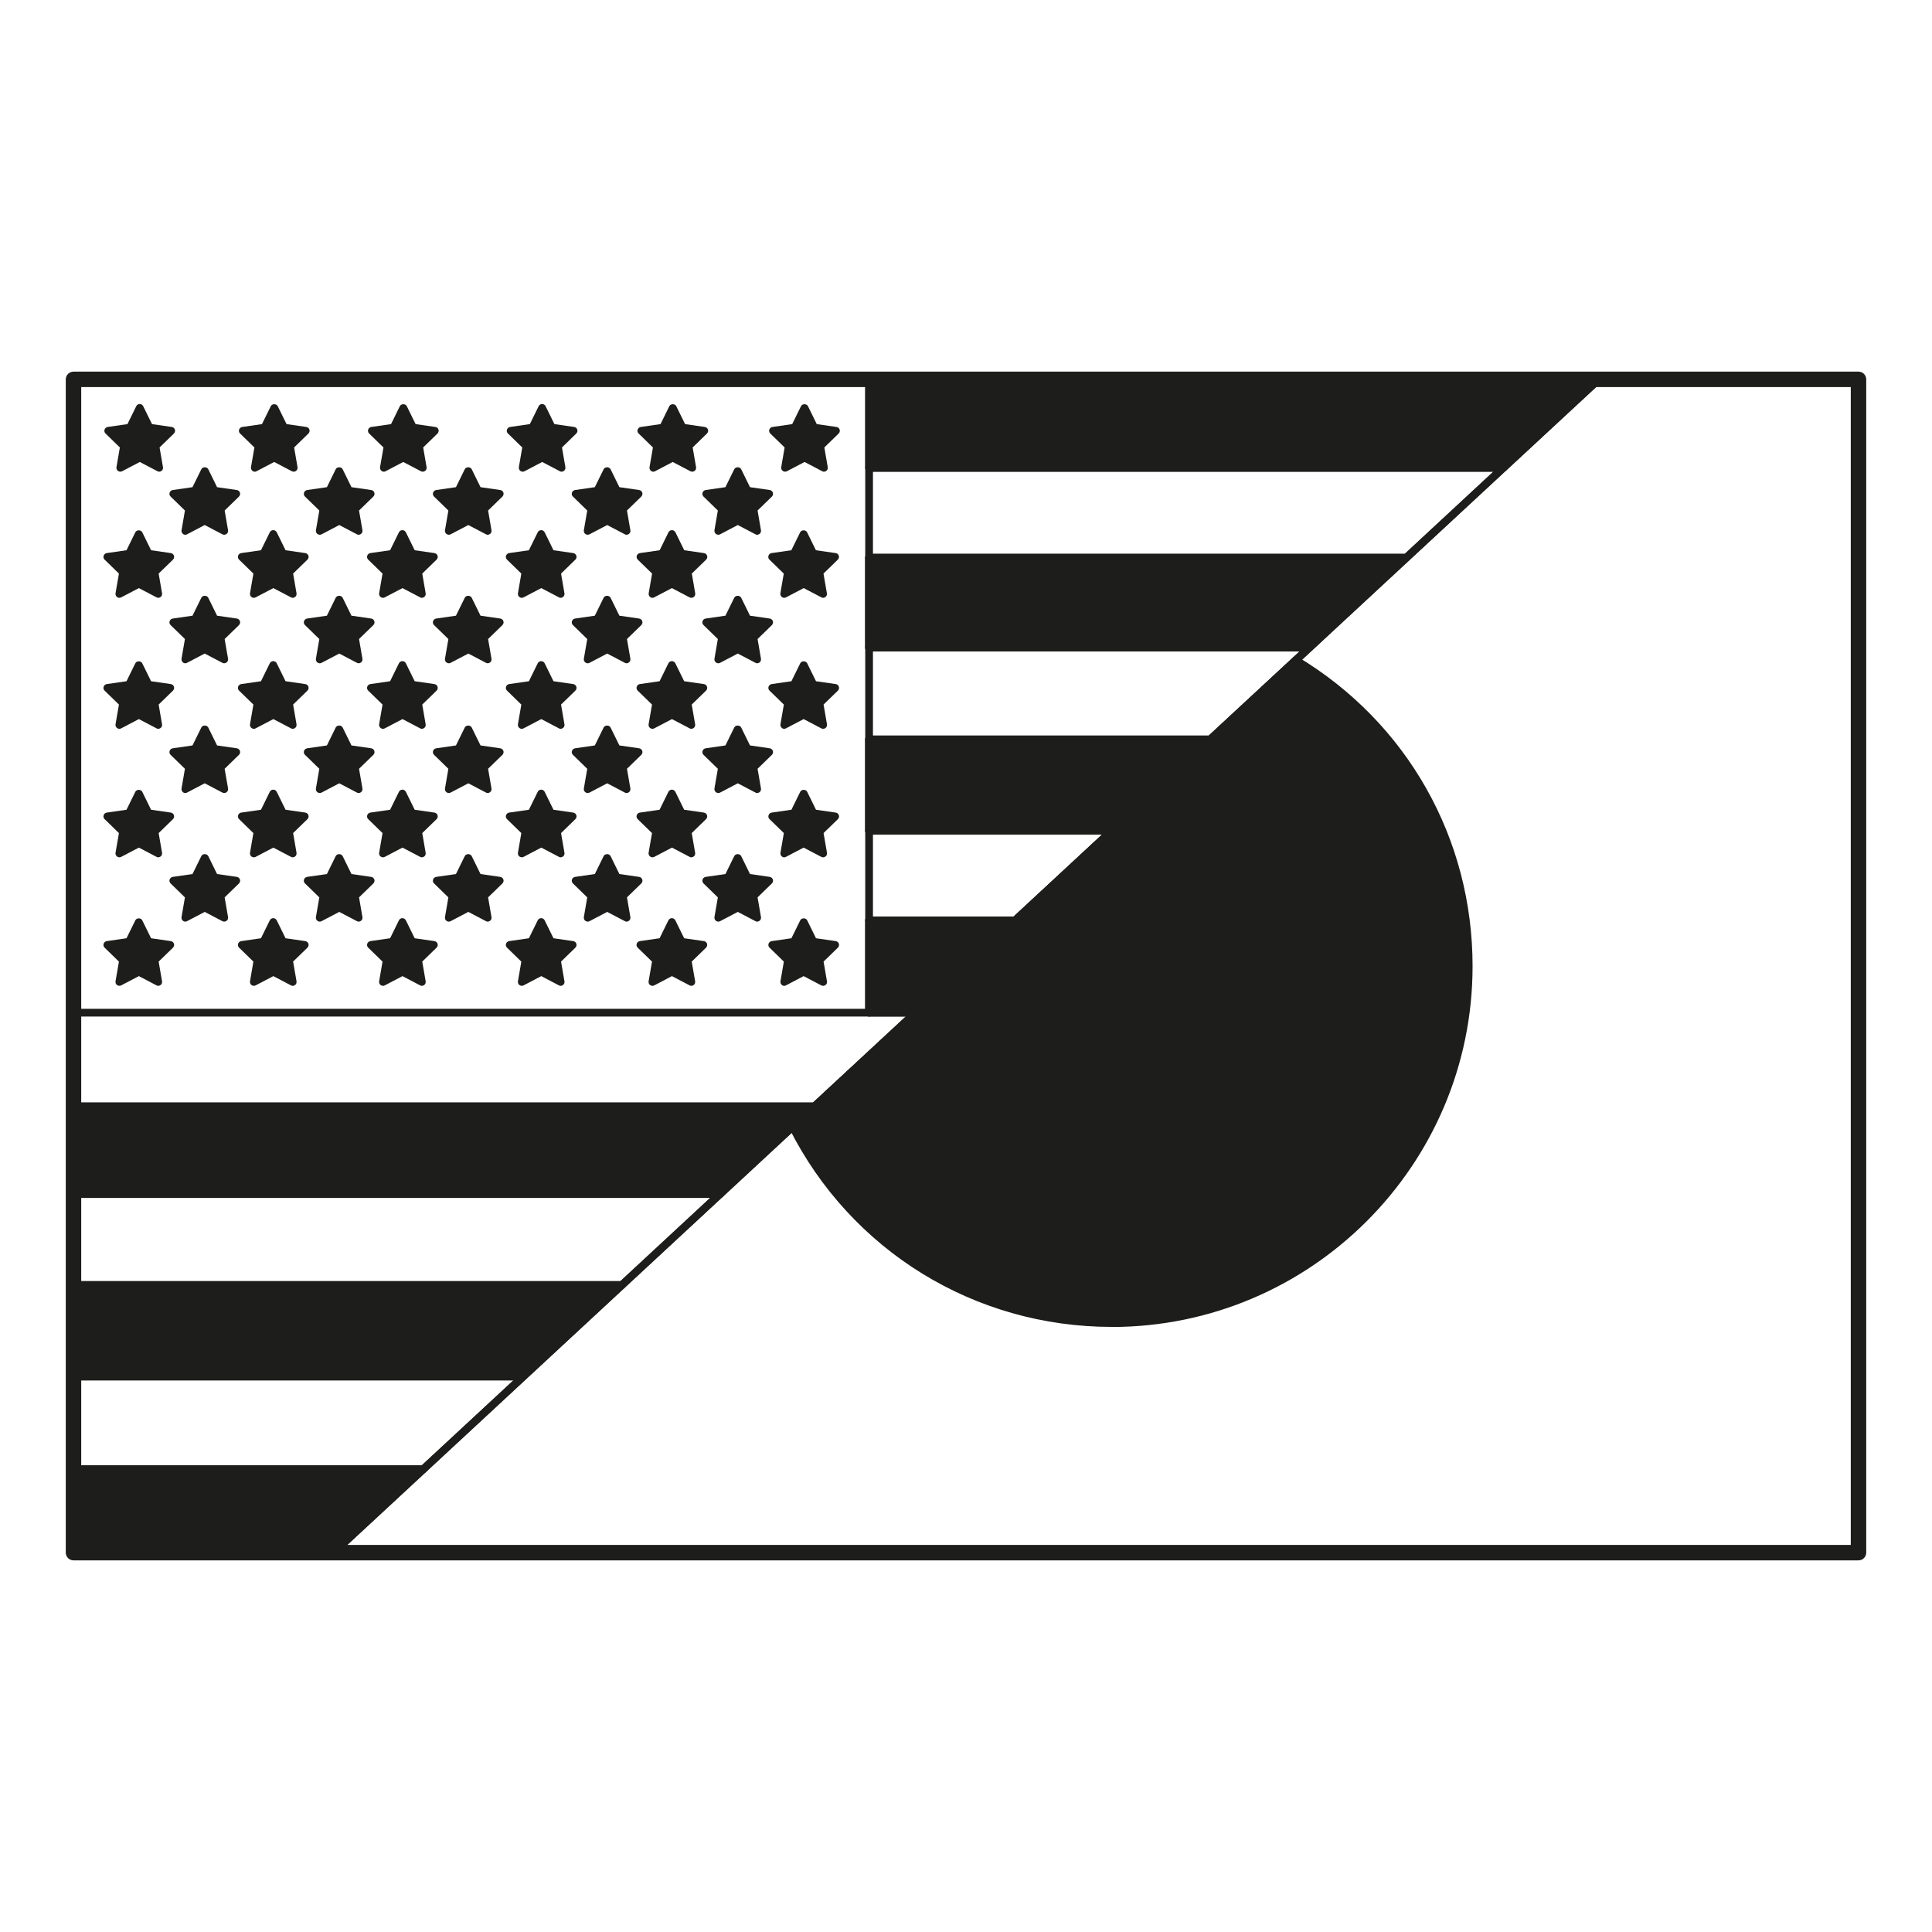 <?xml version="1.0" encoding="UTF-8"?><svg id="import" xmlns="http://www.w3.org/2000/svg" width="250" height="250" viewBox="0 0 250 250"><defs><style>.cls-1{fill:#1d1d1b;}</style></defs><g><polygon class="cls-1" points="54.78 190.11 43.13 200.9 9.51 200.9 9.51 190.11 54.78 190.11"/><path class="cls-1" d="M43.13,201.41H9.51c-.28,0-.5-.22-.5-.5v-10.8c0-.28,.22-.5,.5-.5H54.78c.21,0,.39,.13,.47,.32s.03,.41-.13,.55l-11.65,10.8c-.09,.09-.21,.13-.34,.13Zm-33.12-1H42.93l10.57-9.8H10.01v9.8Z"/></g><g><polygon class="cls-1" points="206.87 49.1 194.53 60.54 112.46 60.54 112.46 49.1 206.87 49.1"/><path class="cls-1" d="M194.53,61.04H112.46c-.28,0-.5-.22-.5-.5v-11.44c0-.28,.22-.5,.5-.5h94.41c.21,0,.39,.13,.47,.32s.03,.41-.13,.55l-12.34,11.44c-.09,.09-.21,.13-.34,.13Zm-81.57-1h81.37l11.26-10.44H112.96v10.44Z"/></g><g><polygon class="cls-1" points="105.4 143.18 102.58 145.79 93.18 154.5 9.51 154.5 9.51 143.18 105.4 143.18"/><path class="cls-1" d="M93.18,155H9.51c-.28,0-.5-.22-.5-.5v-11.33c0-.28,.22-.5,.5-.5H105.4c.21,0,.39,.13,.47,.32s.02,.41-.13,.55l-12.22,11.33c-.09,.09-.21,.13-.34,.13Zm-83.17-1H92.98l11.14-10.33H10.01v10.33Z"/></g><g><polygon class="cls-1" points="80.48 166.27 67.71 178.11 9.51 178.11 9.51 166.27 80.48 166.27"/><path class="cls-1" d="M67.71,178.62H9.51c-.28,0-.5-.22-.5-.5v-11.84c0-.28,.22-.5,.5-.5H80.48c.21,0,.39,.13,.47,.32s.03,.41-.13,.55l-12.77,11.84c-.09,.09-.21,.13-.34,.13Zm-57.7-1h57.5l11.69-10.84H10.01v10.84Z"/></g><path class="cls-1" d="M54.78,190.61H9.51c-.28,0-.5-.22-.5-.5v-11.99c0-.28,.22-.5,.5-.5h58.2c.21,0,.39,.13,.47,.32s.03,.41-.13,.55l-12.93,11.99c-.09,.09-.21,.13-.34,.13Zm-44.77-1H54.58l11.85-10.99H10.01v10.99Z"/><path class="cls-1" d="M80.48,166.78H9.51c-.28,0-.5-.22-.5-.5v-11.77c0-.28,.22-.5,.5-.5H93.17c.21,0,.39,.13,.47,.32s.03,.41-.13,.55l-12.69,11.77c-.09,.09-.21,.13-.34,.13Zm-70.47-1H80.28l11.61-10.77H10.01v10.77Z"/><path class="cls-1" d="M105.4,143.67H9.51c-.28,0-.5-.22-.5-.5V49.09c0-.28,.22-.5,.5-.5H112.46c.28,0,.5,.22,.5,.5v10.94h81.57c.21,0,.39,.13,.47,.32s.03,.41-.13,.55l-12.55,11.64c-.09,.09-.21,.13-.34,.13H112.96v10.63h56.48c.21,0,.39,.13,.47,.32s.02,.41-.13,.55l-12.82,11.88c-.09,.08-.21,.13-.34,.13h-43.66v10.8h30.93c.21,0,.39,.13,.47,.32s.03,.41-.13,.55l-12.52,11.61c-.09,.09-.21,.13-.34,.13h-18.41v10.94h5.53c.21,0,.39,.13,.47,.32s.03,.41-.13,.55l-13.09,12.14c-.09,.09-.21,.13-.34,.13Zm-95.39-1H105.2l12.01-11.14h-4.76c-.28,0-.5-.22-.5-.5v-11.94c0-.28,.22-.5,.5-.5h18.71l11.44-10.61h-30.16c-.28,0-.5-.22-.5-.5v-11.8c0-.28,.22-.5,.5-.5h43.96l11.74-10.88h-55.7c-.28,0-.5-.22-.5-.5v-11.63c0-.28,.22-.5,.5-.5h69.32l11.47-10.64H112.46c-.28,0-.5-.22-.5-.5v-10.94H10.01v93.08Z"/><path class="cls-1" d="M240.49,201.41H43.13c-.21,0-.39-.13-.47-.32s-.03-.41,.13-.55l50.04-46.4s.04-.04,.06-.05L206.53,48.73c.09-.09,.21-.13,.34-.13h33.62c.28,0,.5,.22,.5,.5V200.91c0,.28-.22,.5-.5,.5Zm-196.09-1H239.99V49.59h-32.92l-113.55,105.28s-.04,.04-.06,.05l-49.05,45.48Z"/><g><path class="cls-1" d="M190.05,125c0,25.51-20.69,46.19-46.2,46.19-18.04,0-33.67-10.34-41.27-25.41l2.82-2.61,13.09-12.14,12.88-11.94,12.52-11.61,12.73-11.8,11.07-10.26c13.4,8.08,22.36,22.78,22.36,39.58Z"/><path class="cls-1" d="M143.85,171.7c-17.74,0-33.73-9.84-41.72-25.68-.1-.2-.06-.44,.11-.59l65.11-60.36c.16-.15,.41-.18,.6-.06,14.15,8.53,22.6,23.49,22.6,40.01,0,25.75-20.95,46.69-46.7,46.69Zm-40.65-25.8c7.87,15.31,23.42,24.8,40.65,24.8,25.2,0,45.7-20.5,45.7-45.69,0-16.04-8.14-30.57-21.8-38.96l-64.56,59.85Z"/></g><g><polygon class="cls-1" points="131.37 119.1 118.49 131.04 112.46 131.04 112.46 119.1 131.37 119.1"/><path class="cls-1" d="M118.49,131.54h-6.03c-.28,0-.5-.22-.5-.5v-11.94c0-.28,.22-.5,.5-.5h18.91c.21,0,.39,.13,.47,.32s.03,.41-.13,.55l-12.88,11.94c-.09,.09-.21,.13-.34,.13Zm-5.53-1h5.33l11.8-10.94h-17.14v10.94Z"/></g><path class="cls-1" d="M112.46,131.54H9.51c-.28,0-.5-.22-.5-.5s.22-.5,.5-.5H112.46c.28,0,.5,.22,.5,.5s-.22,.5-.5,.5Z"/><g><polygon class="cls-1" points="181.98 72.18 169.44 83.8 112.46 83.8 112.46 72.18 181.98 72.18"/><path class="cls-1" d="M169.44,84.3h-56.98c-.28,0-.5-.22-.5-.5v-11.63c0-.28,.22-.5,.5-.5h69.52c.21,0,.39,.13,.47,.32s.03,.41-.13,.55l-12.54,11.63c-.09,.09-.21,.13-.34,.13Zm-56.48-1h56.28l11.46-10.63H112.96v10.63Z"/></g><g><polygon class="cls-1" points="156.62 95.68 143.89 107.49 112.46 107.49 112.46 95.68 156.62 95.68"/><path class="cls-1" d="M143.89,107.99h-31.43c-.28,0-.5-.22-.5-.5v-11.8c0-.28,.22-.5,.5-.5h44.16c.21,0,.39,.13,.47,.32s.03,.41-.13,.55l-12.73,11.8c-.09,.09-.21,.13-.34,.13Zm-30.93-1h30.73l11.65-10.8h-42.39v10.8Z"/></g><path class="cls-1" d="M112.46,96.18c-.28,0-.5-.22-.5-.5v-11.88c0-.28,.22-.5,.5-.5s.5,.22,.5,.5v11.88c0,.28-.22,.5-.5,.5Z"/><path class="cls-1" d="M112.46,119.59c-.28,0-.5-.22-.5-.5v-11.61c0-.28,.22-.5,.5-.5s.5,.22,.5,.5v11.61c0,.28-.22,.5-.5,.5Z"/><path class="cls-1" d="M112.46,72.67c-.28,0-.5-.22-.5-.5v-11.64c0-.28,.22-.5,.5-.5s.5,.22,.5,.5v11.64c0,.28-.22,.5-.5,.5Z"/><path class="cls-1" d="M144.64,107.99h-.75c-.28,0-.5-.22-.5-.5s.22-.5,.5-.5h.75c.28,0,.5,.22,.5,.5s-.22,.5-.5,.5Z"/><path class="cls-1" d="M157.82,96.18h-1.2c-.28,0-.5-.22-.5-.5s.22-.5,.5-.5h1.2c.28,0,.5,.22,.5,.5s-.22,.5-.5,.5Z"/><g><polygon class="cls-1" points="18.09 59.21 15.57 60.54 16.05 57.73 14.01 55.74 16.83 55.33 18.09 52.78 19.35 55.33 22.17 55.74 20.13 57.73 20.61 60.54 18.09 59.21"/><path class="cls-1" d="M20.61,61.04c-.08,0-.16-.02-.23-.06l-2.29-1.2-2.29,1.2c-.17,.09-.37,.07-.53-.04-.15-.11-.23-.3-.2-.49l.44-2.55-1.85-1.8c-.14-.13-.19-.33-.13-.51,.06-.18,.22-.31,.4-.34l2.56-.37,1.14-2.32c.08-.17,.26-.28,.45-.28h0c.19,0,.36,.11,.45,.28l1.14,2.32,2.56,.37c.19,.03,.34,.16,.4,.34,.06,.18,0,.38-.13,.51l-1.85,1.8,.44,2.55c.03,.19-.04,.38-.2,.49-.09,.06-.19,.1-.29,.1Zm-5.53-4.95l1.31,1.28c.12,.12,.17,.28,.14,.44l-.31,1.81,1.62-.85c.14-.08,.32-.08,.46,0l1.62,.85-.31-1.81c-.03-.16,.03-.33,.14-.44l1.31-1.28-1.82-.26c-.16-.02-.3-.13-.38-.27l-.81-1.65-.81,1.65c-.07,.15-.21,.25-.38,.27l-1.82,.26Z"/></g><g><polygon class="cls-1" points="35.49 59.21 32.97 60.54 33.45 57.73 31.41 55.74 34.23 55.33 35.49 52.78 36.75 55.33 39.57 55.74 37.53 57.73 38.01 60.54 35.49 59.21"/><path class="cls-1" d="M32.97,61.04c-.1,0-.21-.03-.29-.1-.15-.11-.23-.3-.2-.49l.44-2.55-1.85-1.8c-.14-.13-.19-.33-.13-.51,.06-.18,.22-.31,.4-.34l2.56-.37,1.14-2.32c.17-.34,.73-.34,.9,0l1.14,2.32,2.56,.37c.19,.03,.34,.16,.4,.34,.06,.18,0,.38-.13,.51l-1.85,1.8,.44,2.55c.03,.19-.04,.38-.2,.49-.15,.11-.36,.13-.53,.04l-2.29-1.2-2.29,1.2c-.07,.04-.15,.06-.23,.06Zm2.52-2.33c.08,0,.16,.02,.23,.06l1.62,.85-.31-1.81c-.03-.16,.03-.33,.14-.44l1.31-1.28-1.82-.26c-.16-.02-.3-.13-.38-.27l-.81-1.65-.81,1.65c-.07,.15-.21,.25-.38,.27l-1.82,.26,1.31,1.28c.12,.12,.17,.28,.14,.44l-.31,1.81,1.62-.85c.07-.04,.15-.06,.23-.06Z"/></g><g><polygon class="cls-1" points="52.2 59.21 49.68 60.54 50.16 57.73 48.12 55.74 50.94 55.33 52.2 52.78 53.46 55.33 56.27 55.74 54.24 57.73 54.72 60.54 52.2 59.21"/><path class="cls-1" d="M49.67,61.04c-.1,0-.21-.03-.29-.1-.15-.11-.23-.3-.2-.49l.44-2.55-1.85-1.8c-.14-.13-.19-.33-.13-.51,.06-.18,.22-.31,.4-.34l2.56-.37,1.14-2.32c.17-.34,.73-.34,.9,0l1.14,2.32,2.56,.37c.19,.03,.34,.16,.4,.34,.06,.18,0,.38-.13,.51l-1.85,1.8,.44,2.55c.03,.19-.04,.38-.2,.49-.15,.11-.36,.13-.53,.04l-2.29-1.2-2.29,1.2c-.07,.04-.15,.06-.23,.06Zm2.52-2.33c.08,0,.16,.02,.23,.06l1.62,.85-.31-1.81c-.03-.16,.03-.33,.14-.44l1.31-1.28-1.82-.26c-.16-.02-.3-.13-.38-.27l-.81-1.65-.81,1.65c-.07,.15-.21,.25-.38,.27l-1.82,.26,1.31,1.28c.12,.12,.17,.28,.14,.44l-.31,1.81,1.62-.85c.07-.04,.15-.06,.23-.06Z"/></g><g><polygon class="cls-1" points="70.16 59.21 67.64 60.54 68.12 57.73 66.08 55.74 68.9 55.33 70.16 52.78 71.42 55.33 74.24 55.74 72.2 57.73 72.68 60.54 70.16 59.21"/><path class="cls-1" d="M72.68,61.04c-.08,0-.16-.02-.23-.06l-2.29-1.2-2.29,1.2c-.17,.09-.37,.07-.53-.04-.15-.11-.23-.3-.2-.49l.44-2.55-1.85-1.8c-.14-.13-.19-.33-.13-.51,.06-.18,.22-.31,.4-.34l2.56-.37,1.14-2.32c.08-.17,.26-.28,.45-.28h0c.19,0,.36,.11,.45,.28l1.14,2.32,2.56,.37c.19,.03,.34,.16,.4,.34,.06,.18,0,.38-.13,.51l-1.85,1.8,.44,2.55c.03,.19-.04,.38-.2,.49-.09,.06-.19,.1-.29,.1Zm-5.53-4.95l1.31,1.28c.12,.12,.17,.28,.14,.44l-.31,1.81,1.62-.85c.14-.08,.32-.08,.46,0l1.62,.85-.31-1.81c-.03-.16,.03-.33,.14-.44l1.31-1.28-1.82-.26c-.16-.02-.3-.13-.38-.27l-.81-1.65-.81,1.65c-.07,.15-.21,.25-.38,.27l-1.82,.26Z"/></g><g><polygon class="cls-1" points="87.07 59.21 84.55 60.54 85.03 57.73 82.99 55.74 85.81 55.33 87.07 52.78 88.33 55.33 91.14 55.74 89.11 57.73 89.59 60.54 87.07 59.21"/><path class="cls-1" d="M84.54,61.04c-.1,0-.21-.03-.29-.1-.15-.11-.23-.3-.2-.49l.44-2.55-1.85-1.8c-.14-.13-.19-.33-.13-.51,.06-.18,.22-.31,.4-.34l2.56-.37,1.14-2.32c.17-.34,.73-.34,.9,0l1.14,2.32,2.56,.37c.19,.03,.34,.16,.4,.34,.06,.18,0,.38-.13,.51l-1.85,1.8,.44,2.55c.03,.19-.04,.38-.2,.49-.15,.11-.36,.13-.53,.04l-2.29-1.2-2.29,1.2c-.07,.04-.15,.06-.23,.06Zm2.52-2.33c.08,0,.16,.02,.23,.06l1.62,.85-.31-1.81c-.03-.16,.03-.33,.14-.44l1.31-1.28-1.82-.26c-.16-.02-.3-.13-.38-.27l-.81-1.65-.81,1.65c-.07,.15-.21,.25-.38,.27l-1.82,.26,1.31,1.28c.12,.12,.17,.28,.14,.44l-.31,1.81,1.62-.85c.07-.04,.15-.06,.23-.06Z"/></g><g><polygon class="cls-1" points="104.11 59.21 101.59 60.54 102.07 57.73 100.03 55.74 102.85 55.33 104.11 52.78 105.37 55.33 108.19 55.74 106.15 57.73 106.63 60.54 104.11 59.21"/><path class="cls-1" d="M106.63,61.04c-.08,0-.16-.02-.23-.06l-2.29-1.2-2.29,1.2c-.17,.09-.37,.07-.53-.04-.15-.11-.23-.3-.2-.49l.44-2.55-1.85-1.8c-.14-.13-.19-.33-.13-.51,.06-.18,.22-.31,.4-.34l2.56-.37,1.14-2.32c.17-.34,.73-.34,.9,0l1.14,2.32,2.56,.37c.19,.03,.34,.16,.4,.34,.06,.18,0,.38-.13,.51l-1.85,1.8,.44,2.55c.03,.19-.04,.38-.2,.49-.09,.06-.19,.1-.29,.1Zm-2.52-2.33c.08,0,.16,.02,.23,.06l1.62,.85-.31-1.81c-.03-.16,.03-.33,.14-.44l1.31-1.28-1.82-.26c-.16-.02-.3-.13-.38-.27l-.81-1.65-.81,1.65c-.07,.15-.21,.25-.38,.27l-1.82,.26,1.31,1.28c.12,.12,.17,.28,.14,.44l-.31,1.81,1.62-.85c.07-.04,.15-.06,.23-.06Z"/></g><g><polygon class="cls-1" points="17.97 75.54 15.45 76.86 15.93 74.05 13.89 72.07 16.71 71.66 17.97 69.1 19.23 71.66 22.05 72.07 20.01 74.05 20.49 76.86 17.97 75.54"/><path class="cls-1" d="M20.49,77.36c-.08,0-.16-.02-.23-.06l-2.29-1.2-2.29,1.2c-.17,.09-.37,.08-.53-.04-.15-.11-.23-.3-.2-.49l.44-2.55-1.85-1.8c-.14-.13-.19-.33-.13-.51s.21-.31,.4-.34l2.56-.37,1.14-2.32c.17-.34,.73-.34,.9,0l1.14,2.32,2.56,.37c.19,.03,.34,.16,.4,.34s0,.38-.13,.51l-1.85,1.8,.44,2.55c.03,.19-.04,.38-.2,.49-.09,.06-.19,.1-.29,.1Zm-2.52-2.33c.08,0,.16,.02,.23,.06l1.62,.85-.31-1.81c-.03-.16,.03-.33,.14-.44l1.31-1.28-1.82-.26c-.16-.02-.3-.13-.38-.27l-.81-1.65-.81,1.65c-.07,.15-.21,.25-.38,.27l-1.82,.26,1.31,1.28c.12,.12,.17,.28,.14,.44l-.31,1.81,1.62-.85c.07-.04,.15-.06,.23-.06Z"/></g><g><polygon class="cls-1" points="35.37 75.54 32.85 76.86 33.33 74.05 31.3 72.07 34.11 71.66 35.37 69.1 36.63 71.66 39.45 72.07 37.41 74.05 37.89 76.86 35.37 75.54"/><path class="cls-1" d="M37.89,77.36c-.08,0-.16-.02-.23-.06l-2.29-1.2-2.29,1.2c-.17,.09-.37,.08-.53-.04-.15-.11-.23-.3-.2-.49l.44-2.55-1.85-1.8c-.14-.13-.19-.33-.13-.51s.21-.31,.4-.34l2.56-.37,1.14-2.32c.08-.17,.26-.28,.45-.28h0c.19,0,.36,.11,.45,.28l1.14,2.32,2.56,.37c.19,.03,.34,.16,.4,.34s0,.38-.13,.51l-1.85,1.8,.44,2.55c.03,.19-.04,.38-.2,.49-.09,.06-.19,.1-.29,.1Zm-5.53-4.95l1.31,1.28c.12,.12,.17,.28,.14,.44l-.31,1.81,1.62-.85c.14-.08,.32-.08,.46,0l1.62,.85-.31-1.81c-.03-.16,.03-.33,.14-.44l1.31-1.28-1.82-.26c-.16-.02-.3-.13-.38-.27l-.81-1.65-.81,1.65c-.07,.15-.21,.25-.38,.27l-1.82,.26Z"/></g><g><polygon class="cls-1" points="52.08 75.54 49.56 76.86 50.04 74.05 48 72.07 50.82 71.66 52.08 69.1 53.34 71.66 56.16 72.07 54.12 74.05 54.6 76.86 52.08 75.54"/><path class="cls-1" d="M54.6,77.36c-.08,0-.16-.02-.23-.06l-2.29-1.2-2.29,1.2c-.17,.09-.37,.08-.53-.04-.15-.11-.23-.3-.2-.49l.44-2.55-1.85-1.8c-.14-.13-.19-.33-.13-.51s.21-.31,.4-.34l2.56-.37,1.14-2.32c.08-.17,.26-.28,.45-.28h0c.19,0,.36,.11,.45,.28l1.14,2.32,2.56,.37c.19,.03,.34,.16,.4,.34s0,.38-.13,.51l-1.85,1.8,.44,2.55c.03,.19-.04,.38-.2,.49-.09,.06-.19,.1-.29,.1Zm-5.53-4.95l1.31,1.28c.12,.12,.17,.28,.14,.44l-.31,1.81,1.62-.85c.14-.08,.32-.08,.46,0l1.62,.85-.31-1.81c-.03-.16,.03-.33,.14-.44l1.31-1.28-1.82-.26c-.16-.02-.3-.13-.38-.27l-.81-1.65-.81,1.65c-.07,.15-.21,.25-.38,.27l-1.82,.26Z"/></g><g><polygon class="cls-1" points="70.04 75.54 67.52 76.86 68 74.05 65.97 72.07 68.78 71.66 70.04 69.1 71.3 71.66 74.12 72.07 72.08 74.05 72.56 76.86 70.04 75.54"/><path class="cls-1" d="M72.56,77.36c-.08,0-.16-.02-.23-.06l-2.29-1.2-2.29,1.2c-.17,.09-.37,.08-.53-.04-.15-.11-.23-.3-.2-.49l.44-2.55-1.85-1.8c-.14-.13-.19-.33-.13-.51s.21-.31,.4-.34l2.56-.37,1.14-2.32c.08-.17,.26-.28,.45-.28h0c.19,0,.36,.11,.45,.28l1.14,2.32,2.56,.37c.19,.03,.34,.16,.4,.34s0,.38-.13,.51l-1.85,1.8,.44,2.55c.03,.19-.04,.38-.2,.49-.09,.06-.19,.1-.29,.1Zm-2.52-2.33c.08,0,.16,.02,.23,.06l1.62,.85-.31-1.81c-.03-.16,.03-.33,.14-.44l1.31-1.28-1.82-.26c-.16-.02-.3-.13-.38-.27l-.81-1.65-.81,1.65c-.07,.15-.21,.25-.38,.27l-1.82,.26,1.31,1.28c.12,.12,.17,.28,.14,.44l-.31,1.81,1.62-.85c.07-.04,.15-.06,.23-.06Z"/></g><g><polygon class="cls-1" points="86.95 75.54 84.43 76.86 84.91 74.05 82.87 72.07 85.69 71.66 86.95 69.1 88.21 71.66 91.03 72.07 88.99 74.05 89.47 76.86 86.95 75.54"/><path class="cls-1" d="M84.43,77.36c-.1,0-.21-.03-.29-.1-.15-.11-.23-.3-.2-.49l.44-2.55-1.85-1.8c-.14-.13-.19-.33-.13-.51s.21-.31,.4-.34l2.56-.37,1.14-2.32c.08-.17,.26-.28,.45-.28h0c.19,0,.36,.11,.45,.28l1.14,2.32,2.56,.37c.19,.03,.34,.16,.4,.34s0,.38-.13,.51l-1.85,1.8,.44,2.55c.03,.19-.04,.38-.2,.49-.15,.11-.36,.13-.53,.04l-2.29-1.2-2.29,1.2c-.07,.04-.15,.06-.23,.06Zm-.48-4.95l1.31,1.28c.12,.12,.17,.28,.14,.44l-.31,1.81,1.62-.85c.14-.08,.32-.08,.46,0l1.62,.85-.31-1.81c-.03-.16,.03-.33,.14-.44l1.31-1.28-1.82-.26c-.16-.02-.3-.13-.38-.27l-.81-1.65-.81,1.65c-.07,.15-.21,.25-.38,.27l-1.82,.26Z"/></g><g><polygon class="cls-1" points="104 75.54 101.48 76.86 101.96 74.05 99.92 72.07 102.74 71.66 104 69.1 105.26 71.66 108.08 72.07 106.04 74.05 106.52 76.86 104 75.54"/><path class="cls-1" d="M106.52,77.36c-.08,0-.16-.02-.23-.06l-2.29-1.2-2.29,1.2c-.17,.09-.37,.08-.53-.04-.15-.11-.23-.3-.2-.49l.44-2.55-1.85-1.8c-.14-.13-.19-.33-.13-.51s.21-.31,.4-.34l2.56-.37,1.14-2.32c.17-.34,.73-.34,.9,0l1.14,2.32,2.56,.37c.19,.03,.34,.16,.4,.34s0,.38-.13,.51l-1.85,1.8,.44,2.55c.03,.19-.04,.38-.2,.49-.09,.06-.19,.1-.29,.1Zm-2.52-2.33c.08,0,.16,.02,.23,.06l1.62,.85-.31-1.81c-.03-.16,.03-.33,.14-.44l1.31-1.28-1.82-.26c-.16-.02-.3-.13-.38-.27l-.81-1.65-.81,1.65c-.07,.15-.21,.25-.38,.27l-1.82,.26,1.31,1.28c.12,.12,.17,.28,.14,.44l-.31,1.81,1.62-.85c.07-.04,.15-.06,.23-.06Z"/></g><g><polygon class="cls-1" points="17.97 92.48 15.45 93.81 15.93 91 13.89 89.01 16.71 88.6 17.97 86.05 19.23 88.6 22.05 89.01 20.01 91 20.49 93.81 17.97 92.48"/><path class="cls-1" d="M20.49,94.31c-.08,0-.16-.02-.23-.06l-2.29-1.2-2.29,1.2c-.17,.09-.37,.08-.53-.04-.15-.11-.23-.3-.2-.49l.44-2.55-1.85-1.8c-.14-.13-.19-.33-.13-.51s.21-.31,.4-.34l2.56-.37,1.14-2.32c.17-.34,.73-.34,.9,0l1.14,2.32,2.56,.37c.19,.03,.34,.16,.4,.34s0,.38-.13,.51l-1.85,1.8,.44,2.55c.03,.19-.04,.38-.2,.49-.09,.06-.19,.1-.29,.1Zm-5.53-4.95l1.31,1.28c.12,.12,.17,.28,.14,.44l-.31,1.81,1.62-.85c.14-.08,.32-.08,.46,0l1.62,.85-.31-1.81c-.03-.16,.03-.33,.14-.44l1.31-1.28-1.82-.26c-.16-.02-.3-.13-.38-.27l-.81-1.65-.81,1.65c-.07,.15-.21,.25-.38,.27l-1.82,.26Z"/></g><g><polygon class="cls-1" points="35.37 92.48 32.85 93.81 33.33 91 31.3 89.01 34.11 88.6 35.37 86.05 36.63 88.6 39.45 89.01 37.41 91 37.89 93.81 35.37 92.48"/><path class="cls-1" d="M37.89,94.31c-.08,0-.16-.02-.23-.06l-2.29-1.2-2.29,1.2c-.17,.09-.37,.08-.53-.04-.15-.11-.23-.3-.2-.49l.44-2.55-1.85-1.8c-.14-.13-.19-.33-.13-.51s.21-.31,.4-.34l2.56-.37,1.14-2.32c.08-.17,.26-.28,.45-.28h0c.19,0,.36,.11,.45,.28l1.14,2.32,2.56,.37c.19,.03,.34,.16,.4,.34s0,.38-.13,.51l-1.85,1.8,.44,2.55c.03,.19-.04,.38-.2,.49-.09,.06-.19,.1-.29,.1Zm-5.53-4.95l1.31,1.28c.12,.12,.17,.28,.14,.44l-.31,1.81,1.62-.85c.14-.08,.32-.08,.46,0l1.62,.85-.31-1.81c-.03-.16,.03-.33,.14-.44l1.31-1.28-1.82-.26c-.16-.02-.3-.13-.38-.27l-.81-1.65-.81,1.65c-.07,.15-.21,.25-.38,.27l-1.82,.26Z"/></g><g><polygon class="cls-1" points="52.08 92.48 49.56 93.81 50.04 91 48 89.01 50.82 88.6 52.08 86.05 53.34 88.6 56.16 89.01 54.12 91 54.6 93.81 52.08 92.48"/><path class="cls-1" d="M54.6,94.31c-.08,0-.16-.02-.23-.06l-2.29-1.2-2.29,1.2c-.17,.09-.37,.08-.53-.04-.15-.11-.23-.3-.2-.49l.44-2.55-1.85-1.8c-.14-.13-.19-.33-.13-.51s.21-.31,.4-.34l2.56-.37,1.14-2.32c.08-.17,.26-.28,.45-.28h0c.19,0,.36,.11,.45,.28l1.14,2.32,2.56,.37c.19,.03,.34,.16,.4,.34s0,.38-.13,.51l-1.85,1.8,.44,2.55c.03,.19-.04,.38-.2,.49-.09,.06-.19,.1-.29,.1Zm-5.53-4.95l1.31,1.28c.12,.12,.17,.28,.14,.44l-.31,1.81,1.62-.85c.14-.08,.32-.08,.46,0l1.62,.85-.31-1.81c-.03-.16,.03-.33,.14-.44l1.31-1.28-1.82-.26c-.16-.02-.3-.13-.38-.27l-.81-1.65-.81,1.65c-.07,.15-.21,.25-.38,.27l-1.82,.26Z"/></g><g><polygon class="cls-1" points="70.04 92.48 67.52 93.81 68 91 65.97 89.01 68.78 88.6 70.04 86.05 71.3 88.6 74.12 89.01 72.08 91 72.56 93.81 70.04 92.48"/><path class="cls-1" d="M72.56,94.31c-.08,0-.16-.02-.23-.06l-2.29-1.2-2.29,1.2c-.17,.09-.37,.08-.53-.04-.15-.11-.23-.3-.2-.49l.44-2.55-1.85-1.8c-.14-.13-.19-.33-.13-.51s.21-.31,.4-.34l2.56-.37,1.14-2.32c.08-.17,.26-.28,.45-.28h0c.19,0,.36,.11,.45,.28l1.14,2.32,2.56,.37c.19,.03,.34,.16,.4,.34s0,.38-.13,.51l-1.85,1.8,.44,2.55c.03,.19-.04,.38-.2,.49-.09,.06-.19,.1-.29,.1Zm-5.53-4.95l1.31,1.28c.12,.12,.17,.28,.14,.44l-.31,1.81,1.62-.85c.14-.08,.32-.08,.46,0l1.62,.85-.31-1.81c-.03-.16,.03-.33,.14-.44l1.31-1.28-1.82-.26c-.16-.02-.3-.13-.38-.27l-.81-1.65-.81,1.65c-.07,.15-.21,.25-.38,.27l-1.82,.26Z"/></g><g><polygon class="cls-1" points="86.95 92.48 84.43 93.81 84.91 91 82.87 89.01 85.69 88.6 86.95 86.05 88.21 88.6 91.03 89.01 88.99 91 89.47 93.81 86.95 92.48"/><path class="cls-1" d="M89.47,94.31c-.08,0-.16-.02-.23-.06l-2.29-1.2-2.29,1.2c-.17,.09-.37,.08-.53-.04-.15-.11-.23-.3-.2-.49l.44-2.55-1.85-1.8c-.14-.13-.19-.33-.13-.51s.21-.31,.4-.34l2.56-.37,1.14-2.32c.08-.17,.26-.28,.45-.28h0c.19,0,.36,.11,.45,.28l1.14,2.32,2.56,.37c.19,.03,.34,.16,.4,.34s0,.38-.13,.51l-1.85,1.8,.44,2.55c.03,.19-.04,.38-.2,.49-.09,.06-.19,.1-.29,.1Zm-5.53-4.95l1.31,1.28c.12,.12,.17,.28,.14,.44l-.31,1.81,1.62-.85c.14-.08,.32-.08,.46,0l1.62,.85-.31-1.81c-.03-.16,.03-.33,.14-.44l1.31-1.28-1.82-.26c-.16-.02-.3-.13-.38-.27l-.81-1.65-.81,1.65c-.07,.15-.21,.25-.38,.27l-1.82,.26Z"/></g><g><polygon class="cls-1" points="104 92.48 101.48 93.81 101.96 91 99.92 89.01 102.74 88.6 104 86.05 105.26 88.6 108.08 89.01 106.04 91 106.52 93.81 104 92.48"/><path class="cls-1" d="M101.48,94.31c-.1,0-.21-.03-.29-.1-.15-.11-.23-.3-.2-.49l.44-2.55-1.85-1.8c-.14-.13-.19-.33-.13-.51s.21-.31,.4-.34l2.56-.37,1.14-2.32c.17-.34,.73-.34,.9,0l1.14,2.32,2.56,.37c.19,.03,.34,.16,.4,.34s0,.38-.13,.51l-1.85,1.8,.44,2.55c.03,.19-.04,.38-.2,.49-.15,.11-.36,.13-.53,.04l-2.29-1.2-2.29,1.2c-.07,.04-.15,.06-.23,.06Zm2.52-2.33c.08,0,.16,.02,.23,.06l1.62,.85-.31-1.81c-.03-.16,.03-.33,.14-.44l1.31-1.28-1.82-.26c-.16-.02-.3-.13-.38-.27l-.81-1.65-.81,1.65c-.07,.15-.21,.25-.38,.27l-1.82,.26,1.31,1.28c.12,.12,.17,.28,.14,.44l-.31,1.81,1.62-.85c.07-.04,.15-.06,.23-.06Z"/></g><g><polygon class="cls-1" points="17.97 109.11 15.45 110.44 15.93 107.63 13.89 105.65 16.71 105.24 17.97 102.68 19.23 105.24 22.05 105.65 20.01 107.63 20.49 110.44 17.97 109.11"/><path class="cls-1" d="M20.49,110.94c-.08,0-.16-.02-.23-.06l-2.29-1.2-2.29,1.2c-.17,.09-.37,.07-.53-.04-.15-.11-.23-.3-.2-.49l.44-2.55-1.85-1.8c-.14-.13-.19-.33-.13-.51s.21-.31,.4-.34l2.56-.37,1.14-2.32c.17-.34,.73-.34,.9,0l1.14,2.32,2.56,.37c.19,.03,.34,.16,.4,.34s0,.38-.13,.51l-1.85,1.8,.44,2.55c.03,.19-.04,.38-.2,.49-.09,.06-.19,.1-.29,.1Zm-5.53-4.95l1.31,1.28c.12,.12,.17,.28,.14,.44l-.31,1.81,1.62-.85c.14-.08,.32-.08,.46,0l1.62,.85-.31-1.81c-.03-.16,.03-.33,.14-.44l1.31-1.28-1.82-.26c-.16-.02-.3-.13-.38-.27l-.81-1.65-.81,1.65c-.07,.15-.21,.25-.38,.27l-1.82,.26Z"/></g><g><polygon class="cls-1" points="35.37 109.11 32.85 110.44 33.33 107.63 31.3 105.65 34.11 105.24 35.37 102.68 36.63 105.24 39.45 105.65 37.41 107.63 37.89 110.44 35.37 109.11"/><path class="cls-1" d="M37.89,110.94c-.08,0-.16-.02-.23-.06l-2.29-1.2-2.29,1.2c-.17,.09-.37,.07-.53-.04-.15-.11-.23-.3-.2-.49l.44-2.55-1.85-1.8c-.14-.13-.19-.33-.13-.51s.21-.31,.4-.34l2.56-.37,1.14-2.32c.08-.17,.26-.28,.45-.28h0c.19,0,.36,.11,.45,.28l1.14,2.32,2.56,.37c.19,.03,.34,.16,.4,.34s0,.38-.13,.51l-1.85,1.8,.44,2.55c.03,.19-.04,.38-.2,.49-.09,.06-.19,.1-.29,.1Zm-5.53-4.95l1.31,1.28c.12,.12,.17,.28,.14,.44l-.31,1.81,1.62-.85c.14-.08,.32-.08,.46,0l1.62,.85-.31-1.81c-.03-.16,.03-.33,.14-.44l1.31-1.28-1.82-.26c-.16-.02-.3-.13-.38-.27l-.81-1.65-.81,1.65c-.07,.15-.21,.25-.38,.27l-1.82,.26Z"/></g><g><polygon class="cls-1" points="52.08 109.11 49.56 110.44 50.04 107.63 48 105.65 50.82 105.24 52.08 102.68 53.34 105.24 56.16 105.65 54.12 107.63 54.6 110.44 52.08 109.11"/><path class="cls-1" d="M54.6,110.94c-.08,0-.16-.02-.23-.06l-2.29-1.2-2.29,1.2c-.17,.09-.37,.07-.53-.04-.15-.11-.23-.3-.2-.49l.44-2.55-1.85-1.8c-.14-.13-.19-.33-.13-.51s.21-.31,.4-.34l2.56-.37,1.14-2.32c.08-.17,.26-.28,.45-.28h0c.19,0,.36,.11,.45,.28l1.14,2.32,2.56,.37c.19,.03,.34,.16,.4,.34s0,.38-.13,.51l-1.85,1.8,.44,2.55c.03,.19-.04,.38-.2,.49-.09,.06-.19,.1-.29,.1Zm-5.53-4.95l1.31,1.28c.12,.12,.17,.28,.14,.44l-.31,1.81,1.62-.85c.14-.08,.32-.08,.46,0l1.62,.85-.31-1.81c-.03-.16,.03-.33,.14-.44l1.31-1.28-1.82-.26c-.16-.02-.3-.13-.38-.27l-.81-1.65-.81,1.65c-.07,.15-.21,.25-.38,.27l-1.82,.26Z"/></g><g><polygon class="cls-1" points="70.04 109.11 67.52 110.44 68 107.63 65.97 105.65 68.78 105.24 70.04 102.68 71.3 105.24 74.12 105.65 72.08 107.63 72.56 110.44 70.04 109.11"/><path class="cls-1" d="M72.56,110.94c-.08,0-.16-.02-.23-.06l-2.29-1.2-2.29,1.2c-.17,.09-.37,.07-.53-.04-.15-.11-.23-.3-.2-.49l.44-2.55-1.85-1.8c-.14-.13-.19-.33-.13-.51s.21-.31,.4-.34l2.56-.37,1.14-2.32c.08-.17,.26-.28,.45-.28h0c.19,0,.36,.11,.45,.28l1.14,2.32,2.56,.37c.19,.03,.34,.16,.4,.34s0,.38-.13,.51l-1.85,1.8,.44,2.55c.03,.19-.04,.38-.2,.49-.09,.06-.19,.1-.29,.1Zm-5.53-4.95l1.31,1.28c.12,.12,.17,.28,.14,.44l-.31,1.81,1.62-.85c.14-.08,.32-.08,.46,0l1.62,.85-.31-1.81c-.03-.16,.03-.33,.14-.44l1.31-1.28-1.82-.26c-.16-.02-.3-.13-.38-.27l-.81-1.65-.81,1.65c-.07,.15-.21,.25-.38,.27l-1.82,.26Z"/></g><g><polygon class="cls-1" points="86.95 109.11 84.43 110.44 84.91 107.63 82.87 105.65 85.69 105.24 86.95 102.68 88.21 105.24 91.03 105.65 88.99 107.63 89.47 110.44 86.95 109.11"/><path class="cls-1" d="M89.47,110.94c-.08,0-.16-.02-.23-.06l-2.29-1.2-2.29,1.2c-.17,.09-.37,.07-.53-.04-.15-.11-.23-.3-.2-.49l.44-2.55-1.85-1.8c-.14-.13-.19-.33-.13-.51s.21-.31,.4-.34l2.56-.37,1.14-2.32c.08-.17,.26-.28,.45-.28h0c.19,0,.36,.11,.45,.28l1.14,2.32,2.56,.37c.19,.03,.34,.16,.4,.34s0,.38-.13,.51l-1.85,1.8,.44,2.55c.03,.19-.04,.38-.2,.49-.09,.06-.19,.1-.29,.1Zm-5.53-4.95l1.31,1.28c.12,.12,.17,.28,.14,.44l-.31,1.81,1.62-.85c.14-.08,.32-.08,.46,0l1.62,.85-.31-1.81c-.03-.16,.03-.33,.14-.44l1.31-1.28-1.82-.26c-.16-.02-.3-.13-.38-.27l-.81-1.65-.81,1.65c-.07,.15-.21,.25-.38,.27l-1.82,.26Z"/></g><g><polygon class="cls-1" points="104 109.11 101.48 110.44 101.96 107.63 99.92 105.65 102.74 105.24 104 102.68 105.26 105.24 108.08 105.65 106.04 107.63 106.52 110.44 104 109.11"/><path class="cls-1" d="M101.48,110.94c-.1,0-.21-.03-.29-.1-.15-.11-.23-.3-.2-.49l.44-2.55-1.85-1.8c-.14-.13-.19-.33-.13-.51s.21-.31,.4-.34l2.56-.37,1.14-2.32c.17-.34,.73-.34,.9,0l1.14,2.32,2.56,.37c.19,.03,.34,.16,.4,.34s0,.38-.13,.51l-1.85,1.8,.44,2.55c.03,.19-.04,.38-.2,.49-.15,.11-.36,.13-.53,.04l-2.29-1.2-2.29,1.2c-.07,.04-.15,.06-.23,.06Zm2.52-2.33c.08,0,.16,.02,.23,.06l1.62,.85-.31-1.81c-.03-.16,.03-.33,.14-.44l1.31-1.28-1.82-.26c-.16-.02-.3-.13-.38-.27l-.81-1.65-.81,1.65c-.07,.15-.21,.25-.38,.27l-1.82,.26,1.31,1.28c.12,.12,.17,.28,.14,.44l-.31,1.81,1.62-.85c.07-.04,.15-.06,.23-.06Z"/></g><g><polygon class="cls-1" points="17.97 125.75 15.45 127.07 15.93 124.27 13.89 122.28 16.71 121.87 17.97 119.32 19.23 121.87 22.05 122.28 20.01 124.27 20.49 127.07 17.97 125.75"/><path class="cls-1" d="M20.49,127.57c-.08,0-.16-.02-.23-.06l-2.29-1.2-2.29,1.2c-.17,.09-.37,.07-.53-.04-.15-.11-.23-.3-.2-.49l.44-2.55-1.85-1.8c-.14-.13-.19-.33-.13-.51,.06-.18,.22-.31,.4-.34l2.56-.37,1.14-2.32c.17-.34,.73-.34,.9,0l1.14,2.32,2.56,.37c.19,.03,.34,.16,.4,.34,.06,.18,0,.38-.13,.51l-1.85,1.8,.44,2.55c.03,.19-.04,.38-.2,.49-.09,.06-.19,.1-.29,.1Zm-5.53-4.95l1.31,1.28c.12,.12,.17,.28,.14,.44l-.31,1.81,1.62-.85c.14-.08,.32-.08,.46,0l1.62,.85-.31-1.81c-.03-.16,.03-.33,.14-.44l1.31-1.28-1.82-.26c-.16-.02-.3-.13-.38-.27l-.81-1.65-.81,1.65c-.07,.15-.21,.25-.38,.27l-1.82,.26Z"/></g><g><polygon class="cls-1" points="35.37 125.75 32.85 127.07 33.33 124.27 31.3 122.28 34.11 121.87 35.37 119.32 36.63 121.87 39.45 122.28 37.41 124.27 37.89 127.07 35.37 125.75"/><path class="cls-1" d="M37.89,127.57c-.08,0-.16-.02-.23-.06l-2.29-1.2-2.29,1.2c-.17,.09-.37,.07-.53-.04-.15-.11-.23-.3-.2-.49l.44-2.55-1.85-1.8c-.14-.13-.19-.33-.13-.51,.06-.18,.22-.31,.4-.34l2.56-.37,1.14-2.32c.08-.17,.26-.28,.45-.28h0c.19,0,.36,.11,.45,.28l1.14,2.32,2.56,.37c.19,.03,.34,.16,.4,.34,.06,.18,0,.38-.13,.51l-1.85,1.8,.44,2.55c.03,.19-.04,.38-.2,.49-.09,.06-.19,.1-.29,.1Zm-5.53-4.95l1.31,1.28c.12,.12,.17,.28,.14,.44l-.31,1.81,1.62-.85c.14-.08,.32-.08,.46,0l1.62,.85-.31-1.81c-.03-.16,.03-.33,.14-.44l1.31-1.28-1.82-.26c-.16-.02-.3-.13-.38-.27l-.81-1.65-.81,1.65c-.07,.15-.21,.25-.38,.27l-1.82,.26Z"/></g><g><polygon class="cls-1" points="52.08 125.75 49.56 127.07 50.04 124.27 48 122.28 50.82 121.87 52.08 119.32 53.34 121.87 56.16 122.28 54.12 124.27 54.6 127.07 52.08 125.75"/><path class="cls-1" d="M54.6,127.57c-.08,0-.16-.02-.23-.06l-2.29-1.2-2.29,1.2c-.17,.09-.37,.07-.53-.04-.15-.11-.23-.3-.2-.49l.44-2.55-1.85-1.8c-.14-.13-.19-.33-.13-.51,.06-.18,.22-.31,.4-.34l2.56-.37,1.14-2.32c.08-.17,.26-.28,.45-.28h0c.19,0,.36,.11,.45,.28l1.14,2.32,2.56,.37c.19,.03,.34,.16,.4,.34,.06,.18,0,.38-.13,.51l-1.85,1.8,.44,2.55c.03,.19-.04,.38-.2,.49-.09,.06-.19,.1-.29,.1Zm-5.53-4.95l1.31,1.28c.12,.12,.17,.28,.14,.44l-.31,1.81,1.62-.85c.14-.08,.32-.08,.46,0l1.62,.85-.31-1.81c-.03-.16,.03-.33,.14-.44l1.31-1.28-1.82-.26c-.16-.02-.3-.13-.38-.27l-.81-1.65-.81,1.65c-.07,.15-.21,.25-.38,.27l-1.82,.26Z"/></g><g><polygon class="cls-1" points="70.04 125.75 67.52 127.07 68 124.27 65.97 122.28 68.78 121.87 70.04 119.32 71.3 121.87 74.12 122.28 72.08 124.27 72.56 127.07 70.04 125.75"/><path class="cls-1" d="M72.56,127.57c-.08,0-.16-.02-.23-.06l-2.29-1.2-2.29,1.2c-.17,.09-.37,.07-.53-.04-.15-.11-.23-.3-.2-.49l.44-2.55-1.85-1.8c-.14-.13-.19-.33-.13-.51,.06-.18,.22-.31,.4-.34l2.56-.37,1.14-2.32c.08-.17,.26-.28,.45-.28h0c.19,0,.36,.11,.45,.28l1.14,2.32,2.56,.37c.19,.03,.34,.16,.4,.34,.06,.18,0,.38-.13,.51l-1.85,1.8,.44,2.55c.03,.19-.04,.38-.2,.49-.09,.06-.19,.1-.29,.1Zm-5.53-4.95l1.31,1.28c.12,.12,.17,.28,.14,.44l-.31,1.81,1.62-.85c.14-.08,.32-.08,.46,0l1.62,.85-.31-1.81c-.03-.16,.03-.33,.14-.44l1.31-1.28-1.82-.26c-.16-.02-.3-.13-.38-.27l-.81-1.65-.81,1.65c-.07,.15-.21,.25-.38,.27l-1.82,.26Z"/></g><g><polygon class="cls-1" points="86.95 125.75 84.43 127.07 84.91 124.27 82.87 122.28 85.69 121.87 86.95 119.32 88.21 121.87 91.03 122.28 88.99 124.27 89.47 127.07 86.95 125.75"/><path class="cls-1" d="M89.47,127.57c-.08,0-.16-.02-.23-.06l-2.29-1.2-2.29,1.2c-.17,.09-.37,.07-.53-.04-.15-.11-.23-.3-.2-.49l.44-2.55-1.85-1.8c-.14-.13-.19-.33-.13-.51,.06-.18,.22-.31,.4-.34l2.56-.37,1.14-2.32c.08-.17,.26-.28,.45-.28h0c.19,0,.36,.11,.45,.28l1.14,2.32,2.56,.37c.19,.03,.34,.16,.4,.34,.06,.18,0,.38-.13,.51l-1.85,1.8,.44,2.55c.03,.19-.04,.38-.2,.49-.09,.06-.19,.1-.29,.1Zm-5.53-4.95l1.31,1.28c.12,.12,.17,.28,.14,.44l-.31,1.81,1.62-.85c.14-.08,.32-.08,.46,0l1.62,.85-.31-1.81c-.03-.16,.03-.33,.14-.44l1.31-1.28-1.82-.26c-.16-.02-.3-.13-.38-.27l-.81-1.65-.81,1.65c-.07,.15-.21,.25-.38,.27l-1.82,.26Z"/></g><g><polygon class="cls-1" points="26.5 67.37 23.98 68.7 24.46 65.89 22.42 63.91 25.24 63.5 26.5 60.94 27.76 63.5 30.58 63.91 28.54 65.89 29.02 68.7 26.5 67.37"/><path class="cls-1" d="M23.98,69.2c-.1,0-.21-.03-.29-.1-.15-.11-.23-.3-.2-.49l.44-2.55-1.85-1.8c-.14-.13-.19-.33-.13-.51,.06-.18,.22-.31,.4-.34l2.56-.37,1.14-2.32c.17-.34,.73-.34,.9,0l1.14,2.32,2.56,.37c.19,.03,.34,.16,.4,.34,.06,.18,0,.38-.13,.51l-1.85,1.8,.44,2.55c.03,.19-.04,.38-.2,.49-.15,.11-.36,.13-.53,.04l-2.29-1.2-2.29,1.2c-.07,.04-.15,.06-.23,.06Zm2.52-2.33c.08,0,.16,.02,.23,.06l1.62,.85-.31-1.81c-.03-.16,.03-.33,.14-.44l1.31-1.28-1.82-.26c-.16-.02-.3-.13-.38-.27l-.81-1.65-.81,1.65c-.07,.15-.21,.25-.38,.27l-1.82,.26,1.31,1.28c.12,.12,.17,.28,.14,.44l-.31,1.81,1.62-.85c.07-.04,.15-.06,.23-.06Z"/></g><g><polygon class="cls-1" points="43.9 67.37 41.38 68.7 41.86 65.89 39.82 63.91 42.64 63.5 43.9 60.94 45.16 63.5 47.98 63.91 45.94 65.89 46.42 68.7 43.9 67.37"/><path class="cls-1" d="M46.42,69.2c-.08,0-.16-.02-.23-.06l-2.29-1.2-2.29,1.2c-.17,.09-.37,.07-.53-.04-.15-.11-.23-.3-.2-.49l.44-2.55-1.85-1.8c-.14-.13-.19-.33-.13-.51,.06-.18,.22-.31,.4-.34l2.56-.37,1.14-2.32c.17-.34,.73-.34,.9,0l1.14,2.32,2.56,.37c.19,.03,.34,.16,.4,.34,.06,.18,0,.38-.13,.51l-1.85,1.8,.44,2.55c.03,.19-.04,.38-.2,.49-.09,.06-.19,.1-.29,.1Zm-2.52-2.33c.08,0,.16,.02,.23,.06l1.62,.85-.31-1.81c-.03-.16,.03-.33,.14-.44l1.31-1.28-1.82-.26c-.16-.02-.3-.13-.38-.27l-.81-1.65-.81,1.65c-.07,.15-.21,.25-.38,.27l-1.82,.26,1.31,1.28c.12,.12,.17,.28,.14,.44l-.31,1.81,1.62-.85c.07-.04,.15-.06,.23-.06Z"/></g><g><polygon class="cls-1" points="60.6 67.37 58.08 68.7 58.56 65.89 56.53 63.91 59.34 63.5 60.6 60.94 61.86 63.5 64.68 63.91 62.64 65.89 63.12 68.7 60.6 67.37"/><path class="cls-1" d="M63.12,69.2c-.08,0-.16-.02-.23-.06l-2.29-1.2-2.29,1.2c-.17,.09-.37,.07-.53-.04-.15-.11-.23-.3-.2-.49l.44-2.55-1.85-1.8c-.14-.13-.19-.33-.13-.51,.06-.18,.22-.31,.4-.34l2.56-.37,1.14-2.32c.17-.34,.73-.34,.9,0l1.14,2.32,2.56,.37c.19,.03,.34,.16,.4,.34,.06,.18,0,.38-.13,.51l-1.85,1.8,.44,2.55c.03,.19-.04,.38-.2,.49-.09,.06-.19,.1-.29,.1Zm-2.52-2.33c.08,0,.16,.02,.23,.06l1.62,.85-.31-1.81c-.03-.16,.03-.33,.14-.44l1.31-1.28-1.82-.26c-.16-.02-.3-.13-.38-.27l-.81-1.65-.81,1.65c-.07,.15-.21,.25-.38,.27l-1.82,.26,1.31,1.28c.12,.12,.17,.28,.14,.44l-.31,1.81,1.62-.85c.07-.04,.15-.06,.23-.06Z"/></g><g><polygon class="cls-1" points="78.57 67.37 76.05 68.7 76.53 65.89 74.49 63.91 77.31 63.5 78.57 60.94 79.83 63.5 82.65 63.91 80.61 65.89 81.09 68.7 78.57 67.37"/><path class="cls-1" d="M81.09,69.2c-.08,0-.16-.02-.23-.06l-2.29-1.2-2.29,1.2c-.17,.09-.37,.07-.53-.04-.15-.11-.23-.3-.2-.49l.44-2.55-1.85-1.8c-.14-.13-.19-.33-.13-.51,.06-.18,.22-.31,.4-.34l2.56-.37,1.14-2.32c.17-.34,.73-.34,.9,0l1.14,2.32,2.56,.37c.19,.03,.34,.16,.4,.34,.06,.18,0,.38-.13,.51l-1.85,1.8,.44,2.55c.03,.19-.04,.38-.2,.49-.09,.06-.19,.1-.29,.1Zm-2.52-2.33c.08,0,.16,.02,.23,.06l1.62,.85-.31-1.81c-.03-.16,.03-.33,.14-.44l1.31-1.28-1.82-.26c-.16-.02-.3-.13-.38-.27l-.81-1.65-.81,1.65c-.07,.15-.21,.25-.38,.27l-1.82,.26,1.31,1.28c.12,.12,.17,.28,.14,.44l-.31,1.81,1.62-.85c.07-.04,.15-.06,.23-.06Z"/></g><g><polygon class="cls-1" points="95.47 67.37 92.95 68.7 93.43 65.89 91.39 63.91 94.21 63.5 95.47 60.94 96.73 63.5 99.55 63.91 97.51 65.89 97.99 68.7 95.47 67.37"/><path class="cls-1" d="M97.99,69.2c-.08,0-.16-.02-.23-.06l-2.29-1.2-2.29,1.2c-.17,.09-.37,.07-.53-.04-.15-.11-.23-.3-.2-.49l.44-2.55-1.85-1.8c-.14-.13-.19-.33-.13-.51,.06-.18,.22-.31,.4-.34l2.56-.37,1.14-2.32c.17-.34,.73-.34,.9,0l1.14,2.32,2.56,.37c.19,.03,.34,.16,.4,.34,.06,.18,0,.38-.13,.51l-1.85,1.8,.44,2.55c.03,.19-.04,.38-.2,.49-.09,.06-.19,.1-.29,.1Zm-2.52-2.33c.08,0,.16,.02,.23,.06l1.62,.85-.31-1.81c-.03-.16,.03-.33,.14-.44l1.31-1.28-1.82-.26c-.16-.02-.3-.13-.38-.27l-.81-1.65-.81,1.65c-.07,.15-.21,.25-.38,.27l-1.82,.26,1.31,1.28c.12,.12,.17,.28,.14,.44l-.31,1.81,1.62-.85c.07-.04,.15-.06,.23-.06Z"/></g><g><polygon class="cls-1" points="104 125.75 101.48 127.07 101.96 124.27 99.92 122.28 102.74 121.87 104 119.32 105.26 121.87 108.08 122.28 106.04 124.27 106.52 127.07 104 125.75"/><path class="cls-1" d="M101.48,127.57c-.1,0-.21-.03-.29-.1-.15-.11-.23-.3-.2-.49l.44-2.55-1.85-1.8c-.14-.13-.19-.33-.13-.51,.06-.18,.22-.31,.4-.34l2.56-.37,1.14-2.32c.17-.34,.73-.34,.9,0l1.14,2.32,2.56,.37c.19,.03,.34,.16,.4,.34,.06,.18,0,.38-.13,.51l-1.85,1.8,.44,2.55c.03,.19-.04,.38-.2,.49-.15,.11-.36,.13-.53,.04l-2.29-1.2-2.29,1.2c-.07,.04-.15,.06-.23,.06Zm2.52-2.33c.08,0,.16,.02,.23,.06l1.62,.85-.31-1.81c-.03-.16,.03-.33,.14-.44l1.31-1.28-1.82-.26c-.16-.02-.3-.13-.38-.27l-.81-1.65-.81,1.65c-.07,.15-.21,.25-.38,.27l-1.82,.26,1.31,1.28c.12,.12,.17,.28,.14,.44l-.31,1.81,1.62-.85c.07-.04,.15-.06,.23-.06Z"/></g><g><polygon class="cls-1" points="26.5 84.01 23.98 85.33 24.46 82.53 22.42 80.54 25.24 80.13 26.5 77.58 27.76 80.13 30.58 80.54 28.54 82.53 29.02 85.33 26.5 84.01"/><path class="cls-1" d="M23.98,85.83c-.1,0-.21-.03-.29-.1-.15-.11-.23-.3-.2-.49l.44-2.55-1.85-1.8c-.14-.13-.19-.33-.13-.51s.21-.31,.4-.34l2.56-.37,1.14-2.32c.17-.34,.73-.34,.9,0l1.14,2.32,2.56,.37c.19,.03,.34,.16,.4,.34s0,.38-.13,.51l-1.85,1.8,.44,2.55c.03,.19-.04,.38-.2,.49-.15,.11-.36,.13-.53,.04l-2.29-1.2-2.29,1.2c-.07,.04-.15,.06-.23,.06Zm2.52-2.33c.08,0,.16,.02,.23,.06l1.62,.85-.31-1.81c-.03-.16,.03-.33,.14-.44l1.31-1.28-1.82-.26c-.16-.02-.3-.13-.38-.27l-.81-1.65-.81,1.65c-.07,.15-.21,.25-.38,.27l-1.82,.26,1.31,1.28c.12,.12,.17,.28,.14,.44l-.31,1.81,1.62-.85c.07-.04,.15-.06,.23-.06Z"/></g><g><polygon class="cls-1" points="43.9 84.01 41.38 85.33 41.86 82.53 39.82 80.54 42.64 80.13 43.9 77.58 45.16 80.13 47.98 80.54 45.94 82.53 46.42 85.33 43.9 84.01"/><path class="cls-1" d="M46.42,85.83c-.08,0-.16-.02-.23-.06l-2.29-1.2-2.29,1.2c-.17,.09-.37,.08-.53-.04-.15-.11-.23-.3-.2-.49l.44-2.55-1.85-1.8c-.14-.13-.19-.33-.13-.51s.21-.31,.4-.34l2.56-.37,1.14-2.32c.17-.34,.73-.34,.9,0l1.14,2.32,2.56,.37c.19,.03,.34,.16,.4,.34s0,.38-.13,.51l-1.85,1.8,.44,2.55c.03,.19-.04,.38-.2,.49-.09,.06-.19,.1-.29,.1Zm-2.52-2.33c.08,0,.16,.02,.23,.06l1.62,.85-.31-1.81c-.03-.16,.03-.33,.14-.44l1.31-1.28-1.82-.26c-.16-.02-.3-.13-.38-.27l-.81-1.65-.81,1.65c-.07,.15-.21,.25-.38,.27l-1.82,.26,1.31,1.28c.12,.12,.17,.28,.14,.44l-.31,1.81,1.62-.85c.07-.04,.15-.06,.23-.06Z"/></g><g><polygon class="cls-1" points="60.6 84.01 58.08 85.33 58.56 82.53 56.53 80.54 59.34 80.13 60.6 77.58 61.86 80.13 64.68 80.54 62.64 82.53 63.12 85.33 60.6 84.01"/><path class="cls-1" d="M63.12,85.83c-.08,0-.16-.02-.23-.06l-2.29-1.2-2.29,1.2c-.17,.09-.37,.08-.53-.04-.15-.11-.23-.3-.2-.49l.44-2.55-1.85-1.8c-.14-.13-.19-.33-.13-.51s.21-.31,.4-.34l2.56-.37,1.14-2.32c.17-.34,.73-.34,.9,0l1.14,2.32,2.56,.37c.19,.03,.34,.16,.4,.34s0,.38-.13,.51l-1.85,1.8,.44,2.55c.03,.19-.04,.38-.2,.49-.09,.06-.19,.1-.29,.1Zm-2.52-2.33c.08,0,.16,.02,.23,.06l1.62,.85-.31-1.81c-.03-.16,.03-.33,.14-.44l1.31-1.28-1.82-.26c-.16-.02-.3-.13-.38-.27l-.81-1.65-.81,1.65c-.07,.15-.21,.25-.38,.27l-1.82,.26,1.31,1.28c.12,.12,.17,.28,.14,.44l-.31,1.81,1.62-.85c.07-.04,.15-.06,.23-.06Z"/></g><g><polygon class="cls-1" points="78.57 84.01 76.05 85.33 76.53 82.53 74.49 80.54 77.31 80.13 78.57 77.58 79.83 80.13 82.65 80.54 80.61 82.53 81.09 85.33 78.57 84.01"/><path class="cls-1" d="M81.09,85.83c-.08,0-.16-.02-.23-.06l-2.29-1.2-2.29,1.2c-.17,.09-.37,.08-.53-.04-.15-.11-.23-.3-.2-.49l.44-2.55-1.85-1.8c-.14-.13-.19-.33-.13-.51s.21-.31,.4-.34l2.56-.37,1.14-2.32c.17-.34,.73-.34,.9,0l1.14,2.32,2.56,.37c.19,.03,.34,.16,.4,.34s0,.38-.13,.51l-1.85,1.8,.44,2.55c.03,.19-.04,.38-.2,.49-.09,.06-.19,.1-.29,.1Zm-2.52-2.33c.08,0,.16,.02,.23,.06l1.62,.85-.31-1.81c-.03-.16,.03-.33,.14-.44l1.31-1.28-1.82-.26c-.16-.02-.3-.13-.38-.27l-.81-1.65-.81,1.65c-.07,.15-.21,.25-.38,.27l-1.82,.26,1.31,1.28c.12,.12,.17,.28,.14,.44l-.31,1.81,1.62-.85c.07-.04,.15-.06,.23-.06Z"/></g><g><polygon class="cls-1" points="95.47 84.01 92.95 85.33 93.43 82.53 91.39 80.54 94.21 80.13 95.47 77.58 96.73 80.13 99.55 80.54 97.51 82.53 97.99 85.33 95.47 84.01"/><path class="cls-1" d="M97.99,85.83c-.08,0-.16-.02-.23-.06l-2.29-1.2-2.29,1.2c-.17,.09-.37,.08-.53-.04-.15-.11-.23-.3-.2-.49l.44-2.55-1.85-1.8c-.14-.13-.19-.33-.13-.51s.21-.31,.4-.34l2.56-.37,1.14-2.32c.17-.34,.73-.34,.9,0l1.14,2.32,2.56,.37c.19,.03,.34,.16,.4,.34s0,.38-.13,.51l-1.85,1.8,.44,2.55c.03,.19-.04,.38-.2,.49-.09,.06-.19,.1-.29,.1Zm-2.52-2.33c.08,0,.16,.02,.23,.06l1.62,.85-.31-1.81c-.03-.16,.03-.33,.14-.44l1.31-1.28-1.82-.26c-.16-.02-.3-.13-.38-.27l-.81-1.65-.81,1.65c-.07,.15-.21,.25-.38,.27l-1.82,.26,1.31,1.28c.12,.12,.17,.28,.14,.44l-.31,1.81,1.62-.85c.07-.04,.15-.06,.23-.06Z"/></g><g><polygon class="cls-1" points="26.5 100.8 23.98 102.12 24.46 99.32 22.42 97.33 25.24 96.92 26.5 94.36 27.76 96.92 30.58 97.33 28.54 99.32 29.02 102.12 26.5 100.8"/><path class="cls-1" d="M23.98,102.62c-.1,0-.21-.03-.29-.1-.15-.11-.23-.3-.2-.49l.44-2.55-1.85-1.8c-.14-.13-.19-.33-.13-.51,.06-.18,.22-.31,.4-.34l2.56-.37,1.14-2.32c.17-.34,.73-.34,.9,0l1.14,2.32,2.56,.37c.19,.03,.34,.16,.4,.34,.06,.18,0,.38-.13,.51l-1.85,1.8,.44,2.55c.03,.19-.04,.38-.2,.49-.15,.11-.36,.13-.53,.04l-2.29-1.2-2.29,1.2c-.07,.04-.15,.06-.23,.06Zm2.52-2.33c.08,0,.16,.02,.23,.06l1.62,.85-.31-1.81c-.03-.16,.03-.33,.14-.44l1.31-1.28-1.82-.26c-.16-.02-.3-.13-.38-.27l-.81-1.65-.81,1.65c-.07,.15-.21,.25-.38,.27l-1.82,.26,1.31,1.28c.12,.12,.17,.28,.14,.44l-.31,1.81,1.62-.85c.07-.04,.15-.06,.23-.06Z"/></g><g><polygon class="cls-1" points="43.9 100.8 41.38 102.12 41.86 99.32 39.82 97.33 42.64 96.92 43.9 94.36 45.16 96.92 47.98 97.33 45.94 99.32 46.42 102.12 43.9 100.8"/><path class="cls-1" d="M46.42,102.62c-.08,0-.16-.02-.23-.06l-2.29-1.2-2.29,1.2c-.17,.09-.37,.07-.53-.04-.15-.11-.23-.3-.2-.49l.44-2.55-1.85-1.8c-.14-.13-.19-.33-.13-.51,.06-.18,.22-.31,.4-.34l2.56-.37,1.14-2.32c.17-.34,.73-.34,.9,0l1.14,2.32,2.56,.37c.19,.03,.34,.16,.4,.34,.06,.18,0,.38-.13,.51l-1.85,1.8,.44,2.55c.03,.19-.04,.38-.2,.49-.09,.06-.19,.1-.29,.1Zm-2.52-2.33c.08,0,.16,.02,.23,.06l1.62,.85-.31-1.81c-.03-.16,.03-.33,.14-.44l1.31-1.28-1.82-.26c-.16-.02-.3-.13-.38-.27l-.81-1.65-.81,1.65c-.07,.15-.21,.25-.38,.27l-1.82,.26,1.31,1.28c.12,.12,.17,.28,.14,.44l-.31,1.81,1.62-.85c.07-.04,.15-.06,.23-.06Z"/></g><g><polygon class="cls-1" points="60.6 100.8 58.08 102.12 58.56 99.32 56.53 97.33 59.34 96.92 60.6 94.36 61.86 96.92 64.68 97.33 62.64 99.32 63.12 102.12 60.6 100.8"/><path class="cls-1" d="M63.12,102.62c-.08,0-.16-.02-.23-.06l-2.29-1.2-2.29,1.2c-.17,.09-.37,.07-.53-.04-.15-.11-.23-.3-.2-.49l.44-2.55-1.85-1.8c-.14-.13-.19-.33-.13-.51,.06-.18,.22-.31,.4-.34l2.56-.37,1.14-2.32c.17-.34,.73-.34,.9,0l1.14,2.32,2.56,.37c.19,.03,.34,.16,.4,.34,.06,.18,0,.38-.13,.51l-1.85,1.8,.44,2.55c.03,.19-.04,.38-.2,.49-.09,.06-.19,.1-.29,.1Zm-2.52-2.33c.08,0,.16,.02,.23,.06l1.62,.85-.31-1.81c-.03-.16,.03-.33,.14-.44l1.31-1.28-1.82-.26c-.16-.02-.3-.13-.38-.27l-.81-1.65-.81,1.65c-.07,.15-.21,.25-.38,.27l-1.82,.26,1.31,1.28c.12,.12,.17,.28,.14,.44l-.31,1.81,1.62-.85c.07-.04,.15-.06,.23-.06Z"/></g><g><polygon class="cls-1" points="78.57 100.8 76.05 102.12 76.53 99.32 74.49 97.33 77.31 96.92 78.57 94.36 79.83 96.92 82.65 97.33 80.61 99.32 81.09 102.12 78.57 100.8"/><path class="cls-1" d="M81.09,102.62c-.08,0-.16-.02-.23-.06l-2.29-1.2-2.29,1.2c-.17,.09-.37,.07-.53-.04-.15-.11-.23-.3-.2-.49l.44-2.55-1.85-1.8c-.14-.13-.19-.33-.13-.51,.06-.18,.22-.31,.4-.34l2.56-.37,1.14-2.32c.17-.34,.73-.34,.9,0l1.14,2.32,2.56,.37c.19,.03,.34,.16,.4,.34,.06,.18,0,.38-.13,.51l-1.85,1.8,.44,2.55c.03,.19-.04,.38-.2,.49-.09,.06-.19,.1-.29,.1Zm-2.52-2.33c.08,0,.16,.02,.23,.06l1.62,.85-.31-1.81c-.03-.16,.03-.33,.14-.44l1.31-1.28-1.82-.26c-.16-.02-.3-.13-.38-.27l-.81-1.65-.81,1.65c-.07,.15-.21,.25-.38,.27l-1.82,.26,1.31,1.28c.12,.12,.17,.28,.14,.44l-.31,1.81,1.62-.85c.07-.04,.15-.06,.23-.06Z"/></g><g><polygon class="cls-1" points="95.47 100.8 92.95 102.12 93.43 99.32 91.39 97.33 94.21 96.92 95.47 94.36 96.73 96.92 99.55 97.33 97.51 99.32 97.99 102.12 95.47 100.8"/><path class="cls-1" d="M97.99,102.62c-.08,0-.16-.02-.23-.06l-2.29-1.2-2.29,1.2c-.17,.09-.37,.07-.53-.04-.15-.11-.23-.3-.2-.49l.44-2.55-1.85-1.8c-.14-.13-.19-.33-.13-.51,.06-.18,.22-.31,.4-.34l2.56-.37,1.14-2.32c.17-.34,.73-.34,.9,0l1.14,2.32,2.56,.37c.19,.03,.34,.16,.4,.34,.06,.18,0,.38-.13,.51l-1.85,1.8,.44,2.55c.03,.19-.04,.38-.2,.49-.09,.06-.19,.1-.29,.1Zm-5.53-4.95l1.31,1.28c.12,.12,.17,.28,.14,.44l-.31,1.81,1.62-.85c.14-.08,.32-.08,.46,0l1.62,.85-.31-1.81c-.03-.16,.03-.33,.14-.44l1.31-1.28-1.82-.26c-.16-.02-.3-.13-.38-.27l-.81-1.65-.81,1.65c-.07,.15-.21,.25-.38,.27l-1.82,.26Z"/></g><g><polygon class="cls-1" points="26.5 117.43 23.98 118.76 24.46 115.95 22.42 113.96 25.24 113.55 26.5 111 27.76 113.55 30.58 113.96 28.54 115.95 29.02 118.76 26.5 117.43"/><path class="cls-1" d="M23.98,119.26c-.1,0-.21-.03-.29-.1-.15-.11-.23-.3-.2-.49l.44-2.55-1.85-1.8c-.14-.13-.19-.33-.13-.51,.06-.18,.22-.31,.4-.34l2.56-.37,1.14-2.32c.17-.34,.73-.34,.9,0l1.14,2.32,2.56,.37c.19,.03,.34,.16,.4,.34,.06,.18,0,.38-.13,.51l-1.85,1.8,.44,2.55c.03,.19-.04,.38-.2,.49-.15,.11-.36,.13-.53,.04l-2.29-1.2-2.29,1.2c-.07,.04-.15,.06-.23,.06Zm2.52-2.33c.08,0,.16,.02,.23,.06l1.62,.85-.31-1.81c-.03-.16,.03-.33,.14-.44l1.31-1.28-1.82-.26c-.16-.02-.3-.13-.38-.27l-.81-1.65-.81,1.65c-.07,.15-.21,.25-.38,.27l-1.82,.26,1.31,1.28c.12,.12,.17,.28,.14,.44l-.31,1.81,1.62-.85c.07-.04,.15-.06,.23-.06Z"/></g><g><polygon class="cls-1" points="43.9 117.43 41.38 118.76 41.86 115.95 39.82 113.96 42.64 113.55 43.9 111 45.16 113.55 47.98 113.96 45.94 115.95 46.42 118.76 43.9 117.43"/><path class="cls-1" d="M46.42,119.26c-.08,0-.16-.02-.23-.06l-2.29-1.2-2.29,1.2c-.17,.09-.37,.08-.53-.04-.15-.11-.23-.3-.2-.49l.44-2.55-1.85-1.8c-.14-.13-.19-.33-.13-.51,.06-.18,.22-.31,.4-.34l2.56-.37,1.14-2.32c.17-.34,.73-.34,.9,0l1.14,2.32,2.56,.37c.19,.03,.34,.16,.4,.34,.06,.18,0,.38-.13,.51l-1.85,1.8,.44,2.55c.03,.19-.04,.38-.2,.49-.09,.06-.19,.1-.29,.1Zm-2.52-2.33c.08,0,.16,.02,.23,.06l1.62,.85-.31-1.81c-.03-.16,.03-.33,.14-.44l1.31-1.28-1.82-.26c-.16-.02-.3-.13-.38-.27l-.81-1.65-.81,1.65c-.07,.15-.21,.25-.38,.27l-1.82,.26,1.31,1.28c.12,.12,.17,.28,.14,.44l-.31,1.81,1.62-.85c.07-.04,.15-.06,.23-.06Z"/></g><g><polygon class="cls-1" points="60.6 117.43 58.08 118.76 58.56 115.95 56.53 113.96 59.34 113.55 60.6 111 61.86 113.55 64.68 113.96 62.64 115.95 63.12 118.76 60.6 117.43"/><path class="cls-1" d="M63.12,119.26c-.08,0-.16-.02-.23-.06l-2.29-1.2-2.29,1.2c-.17,.09-.37,.08-.53-.04-.15-.11-.23-.3-.2-.49l.44-2.55-1.85-1.8c-.14-.13-.19-.33-.13-.51,.06-.18,.22-.31,.4-.34l2.56-.37,1.14-2.32c.17-.34,.73-.34,.9,0l1.14,2.32,2.56,.37c.19,.03,.34,.16,.4,.34,.06,.18,0,.38-.13,.51l-1.85,1.8,.44,2.55c.03,.19-.04,.38-.2,.49-.09,.06-.19,.1-.29,.1Zm-2.52-2.33c.08,0,.16,.02,.23,.06l1.62,.85-.31-1.81c-.03-.16,.03-.33,.14-.44l1.31-1.28-1.82-.26c-.16-.02-.3-.13-.38-.27l-.81-1.65-.81,1.65c-.07,.15-.21,.25-.38,.27l-1.82,.26,1.31,1.28c.12,.12,.17,.28,.14,.44l-.31,1.81,1.62-.85c.07-.04,.15-.06,.23-.06Z"/></g><g><polygon class="cls-1" points="78.57 117.43 76.05 118.76 76.53 115.95 74.49 113.96 77.31 113.55 78.57 111 79.83 113.55 82.65 113.96 80.61 115.95 81.09 118.76 78.57 117.43"/><path class="cls-1" d="M81.09,119.26c-.08,0-.16-.02-.23-.06l-2.29-1.2-2.29,1.2c-.17,.09-.37,.08-.53-.04-.15-.11-.23-.3-.2-.49l.44-2.55-1.85-1.8c-.14-.13-.19-.33-.13-.51,.06-.18,.22-.31,.4-.34l2.56-.37,1.14-2.32c.17-.34,.73-.34,.9,0l1.14,2.32,2.56,.37c.19,.03,.34,.16,.4,.34,.06,.18,0,.38-.13,.51l-1.85,1.8,.44,2.55c.03,.19-.04,.38-.2,.49-.09,.06-.19,.1-.29,.1Zm-2.52-2.33c.08,0,.16,.02,.23,.06l1.62,.85-.31-1.81c-.03-.16,.03-.33,.14-.44l1.31-1.28-1.82-.26c-.16-.02-.3-.13-.38-.27l-.81-1.65-.81,1.65c-.07,.15-.21,.25-.38,.27l-1.82,.26,1.31,1.28c.12,.12,.17,.28,.14,.44l-.31,1.81,1.62-.85c.07-.04,.15-.06,.23-.06Z"/></g><g><polygon class="cls-1" points="95.47 117.43 92.95 118.76 93.43 115.95 91.39 113.96 94.21 113.55 95.47 111 96.73 113.55 99.55 113.96 97.51 115.95 97.99 118.76 95.47 117.43"/><path class="cls-1" d="M97.99,119.26c-.08,0-.16-.02-.23-.06l-2.29-1.2-2.29,1.2c-.17,.09-.37,.08-.53-.04-.15-.11-.23-.3-.2-.49l.44-2.55-1.85-1.8c-.14-.13-.19-.33-.13-.51,.06-.18,.22-.31,.4-.34l2.56-.37,1.14-2.32c.17-.34,.73-.34,.9,0l1.14,2.32,2.56,.37c.19,.03,.34,.16,.4,.34,.06,.18,0,.38-.13,.51l-1.85,1.8,.44,2.55c.03,.19-.04,.38-.2,.49-.09,.06-.19,.1-.29,.1Zm-5.53-4.95l1.31,1.28c.12,.12,.17,.28,.14,.44l-.31,1.81,1.62-.85c.14-.08,.32-.08,.46,0l1.62,.85-.31-1.81c-.03-.16,.03-.33,.14-.44l1.31-1.28-1.82-.26c-.16-.02-.3-.13-.38-.27l-.81-1.65-.81,1.65c-.07,.15-.21,.25-.38,.27l-1.82,.26Z"/></g><path class="cls-1" d="M240.49,201.91H9.51c-.55,0-1-.45-1-1V49.09c0-.55,.45-1,1-1H240.49c.55,0,1,.45,1,1V200.91c0,.55-.45,1-1,1Zm-229.98-2H239.49V50.09H10.51V199.91Z"/></svg>